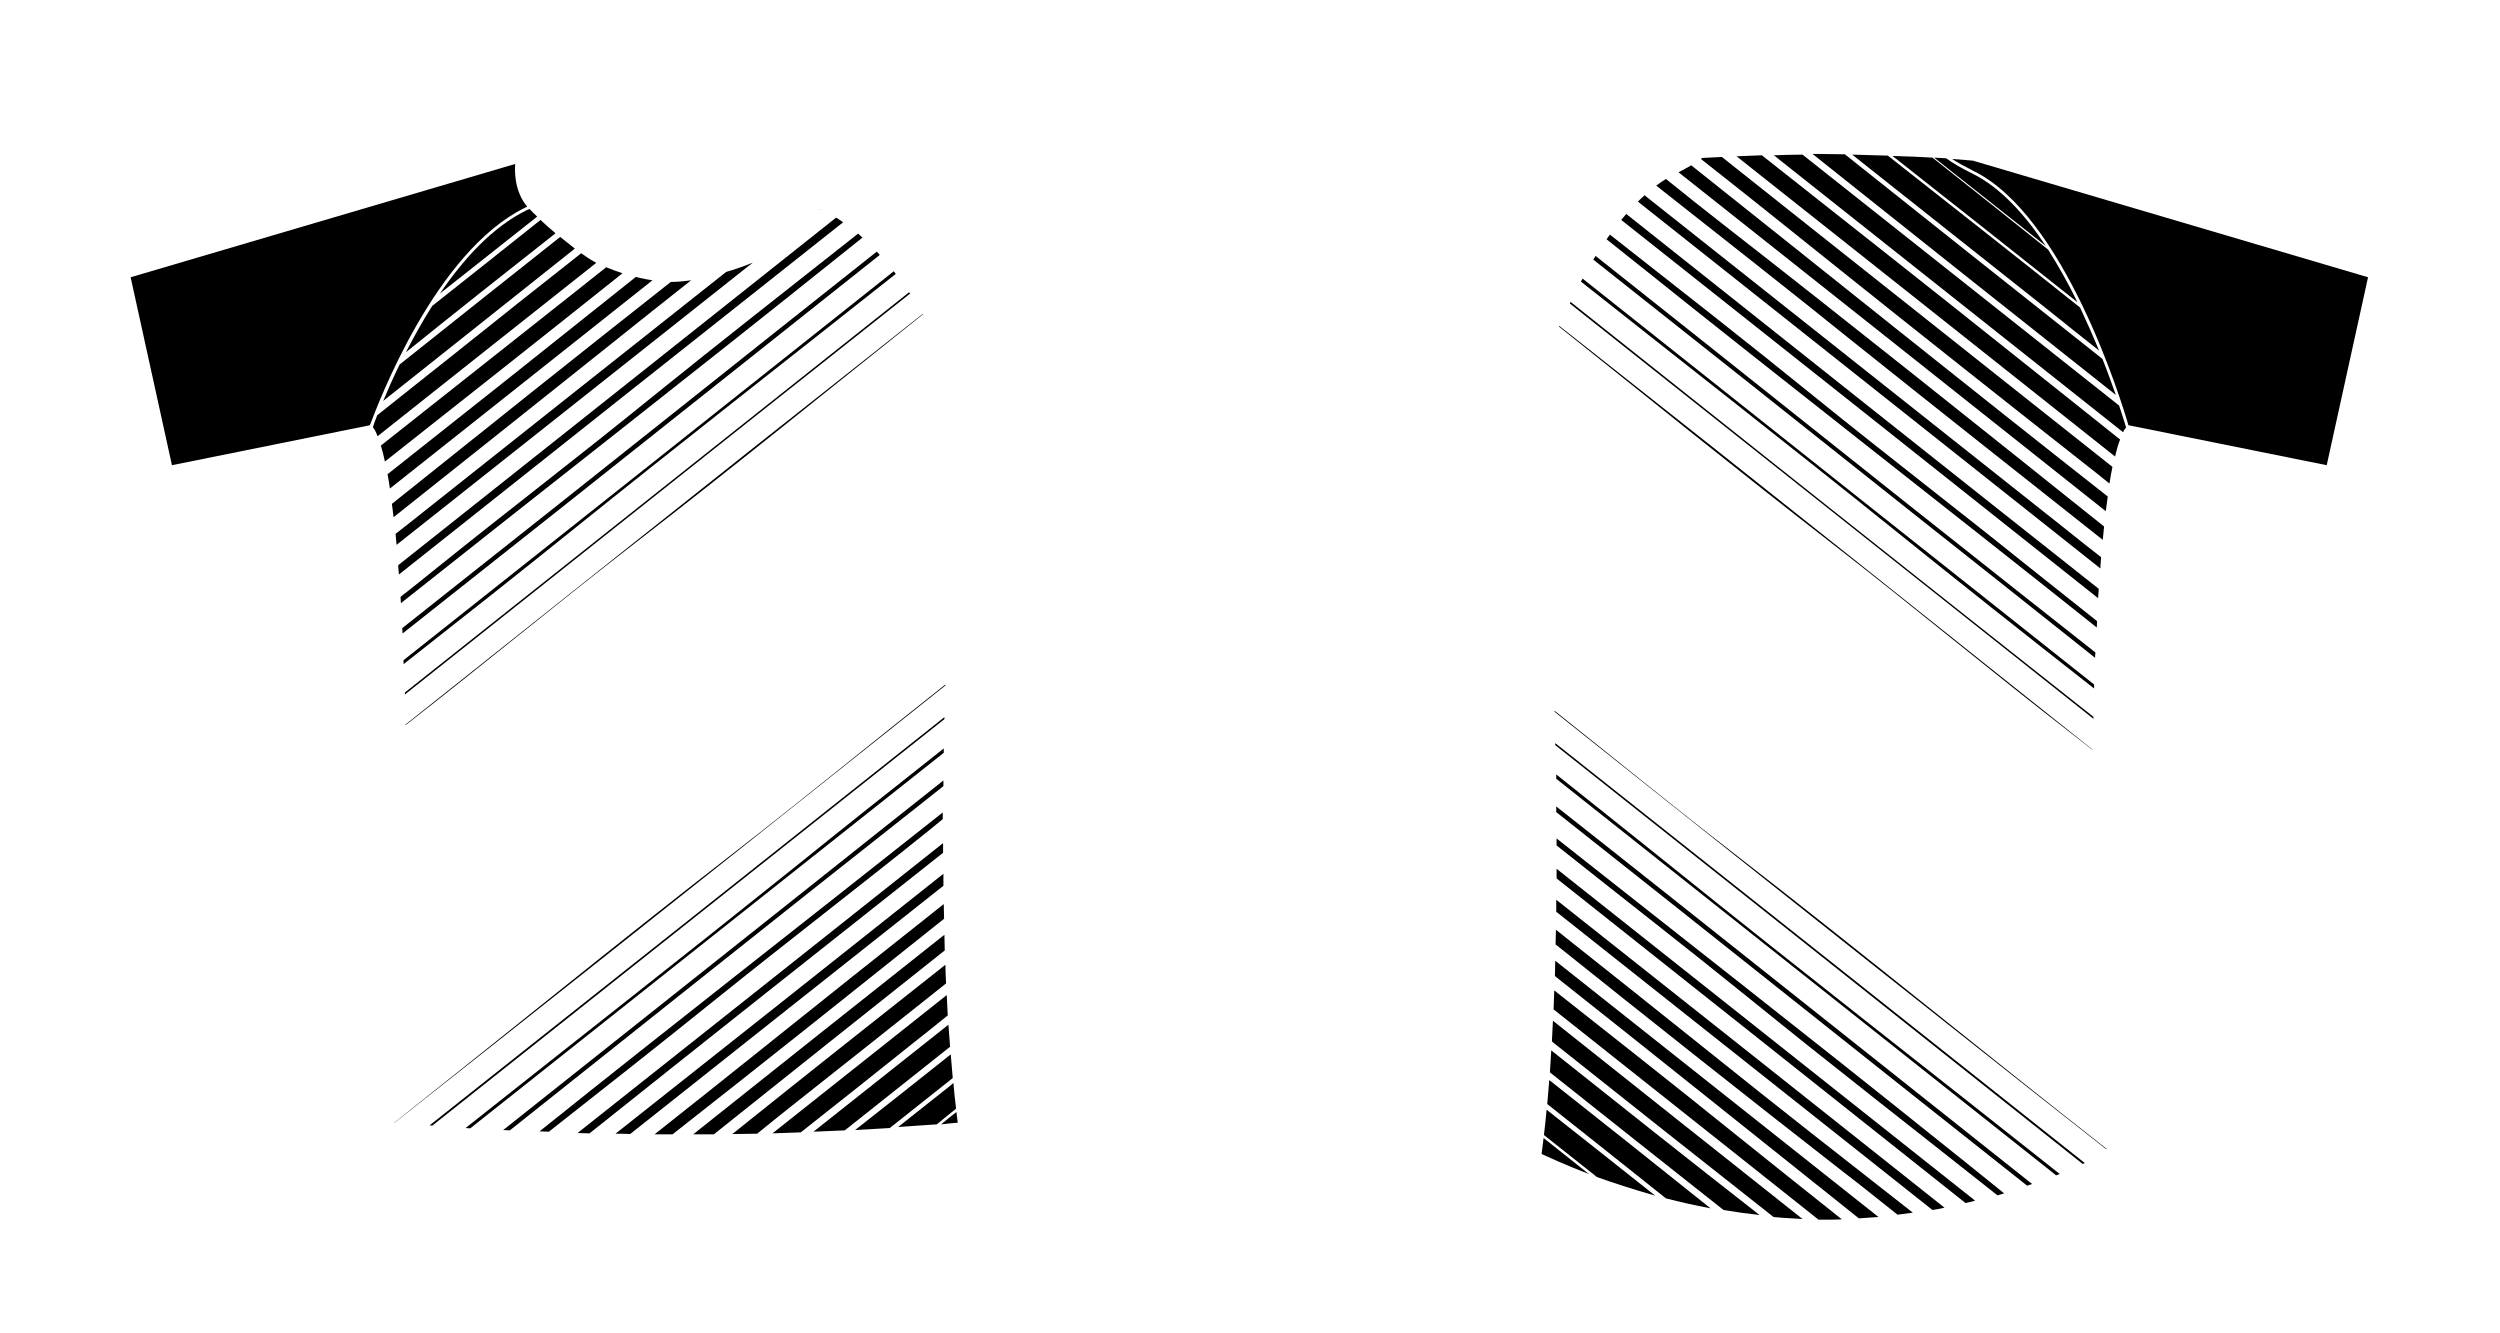 <?xml version="1.0" encoding="utf-8"?>
<!-- Generator: Adobe Illustrator 25.3.0, SVG Export Plug-In . SVG Version: 6.00 Build 0)  -->
<svg version="1.1" id="Layer_1" xmlns="http://www.w3.org/2000/svg" xmlns:xlink="http://www.w3.org/1999/xlink" x="0px" y="0px"
	 viewBox="0 0 750.2 400.1" style="enable-background:new 0 0 750.2 400.1;" xml:space="preserve">
<g>
	<path d="M51.6,139.6l59.4-12c2.5-6.6,19.6-52.1,46.6-65.3c0.2-0.1,0.4-0.2,0.6-0.3c-3.7-4.4-3.8-10.1-3.6-12.8l-115.4,34
		L51.6,139.6z"/>
	<path d="M591.9,52.1c-3.3-1.6-6-3.2-7.9-4.6c-1.1-0.1-2.4-0.1-3.6-0.2c11.2,8.8,22.3,17.7,33.5,26.5
		C607.6,64.3,600.2,56.2,591.9,52.1z"/>
	<path d="M623.4,90.7c-2.6-5.4-5.6-10.7-8.8-15.8c-11.5-9.2-23.1-18.4-34.7-27.6c-3.5-0.2-7.6-0.4-12-0.5
		C586.6,61.5,605,76.1,623.4,90.7z"/>
	<path d="M629.9,105.2c-1.7-4.1-3.6-8.4-5.7-12.9c-19.2-15.3-38.5-30.5-57.7-45.6c-3.4-0.1-7-0.2-10.7-0.3
		c20.1,15.9,40.1,31.8,59.3,47C620,97.4,625,101.3,629.9,105.2z"/>
	<path d="M634.9,118.5c-1.1-3.1-2.4-6.8-4-10.8c-25.9-20.5-51.7-41-77.3-61.4c-2.6,0-5.2-0.1-7.8-0.1c-0.6,0-1.3,0-1.9,0
		C574.1,70.3,604.5,94.4,634.9,118.5z"/>
	<path d="M635.9,121.7c-31.7-25.1-63.4-50.3-95-75.3c-2.9,0-5.8,0.1-8.6,0.2c35.2,27.9,70.1,55.6,104.8,83.1
		c0.3-0.7,0.6-1.1,0.9-1.4C637.7,127.3,637,124.9,635.9,121.7z"/>
	<path d="M604.2,106.4c-25.9-20.7-50.7-40.2-75.5-59.8c-2.6,0.1-5.2,0.2-7.6,0.3c37.2,29.5,75.5,59.8,113.6,90.1
		c0.5-2.2,1-3.9,1.5-5.1C625.4,123.3,614.8,114.8,604.2,106.4z"/>
	<path d="M549.7,79c26.6,21.3,53,42.2,79.7,63.2c1.2,1,2.4,1.9,3.6,2.9c0.3-1.9,0.6-3.5,0.9-5c-21.8-17.3-43.8-34.7-66.3-52.6
		c-17.2-13.6-34-27-50.9-40.4c-2.1,0.1-4.1,0.2-5.9,0.3c-0.1,0.1-0.3,0.2-0.4,0.3C523.5,58,536.5,68.4,549.7,79z"/>
	<path d="M507.5,49.6c-1.1,0.7-2.4,1.3-3.8,2.1c43.2,34.2,85.5,67.8,128.2,101.7c0.2-1.6,0.4-3,0.6-4.4
		C590.9,116.3,549.5,83,507.5,49.6z"/>
	<path d="M499.9,53.7c-1,0.6-1.9,1.3-2.9,2c19.9,15.7,39.8,31.3,59.4,47.1c24.9,19.9,49.7,39.5,74.6,59.2c0.1-1.4,0.3-2.7,0.4-4
		c-38.4-30.7-76.9-61.5-114.5-90.8C511.1,62.7,505.5,58.2,499.9,53.7z"/>
	<path d="M618.5,157.7c-40.7-32.3-83-65.8-125-99.1c-0.7,0.6-1.4,1.3-2,1.9c46.7,37,92.9,73.7,138.8,110.1c0-0.2,0-0.4,0-0.7
		c0.1-0.9,0.1-1.8,0.2-2.7C626.5,164.1,622.5,160.9,618.5,157.7z"/>
	<path d="M488,64.2c-0.5,0.6-1,1.2-1.5,1.8c48,38,95.5,75.7,143.1,113.5c0.1-0.9,0.1-1.9,0.2-2.8C582.5,139.3,536,102.3,488,64.2z"
		/>
	<path d="M544.8,119.3c-20.7-16.8-41.2-32.8-61.7-48.9c-0.3,0.5-0.7,0.9-1,1.4c2.8,2.3,5.7,4.5,8.4,6.7
		c46.3,37.1,92.9,73.3,138.7,109.8c0-0.6,0.1-1.3,0.1-1.9c-6.8-5.4-13.6-10.8-20.5-16.3C587.8,153.2,566.3,136.7,544.8,119.3z"/>
	<path d="M605.1,177.1c-41.8-33-84-66.8-126.3-100.3c-0.2,0.4-0.5,0.8-0.7,1.1c31.5,24.9,62.2,49.3,94.4,74.9
		c19.1,15.1,37.7,29.9,56.2,44.6c0-0.5,0-1.1,0.1-1.6C620.9,189.6,613,183.3,605.1,177.1z"/>
	<path d="M474.9,83.6c-0.2,0.3-0.3,0.6-0.5,0.9c31.2,24.7,63.1,49.6,93.4,74c20.1,16.2,40.3,32.2,60.6,48.1c0-0.4,0-0.8,0-1.2
		C577.1,164.7,526.2,124.4,474.9,83.6z"/>
	<path d="M471.3,90.6c-0.1,0.2-0.2,0.3-0.2,0.5c52.6,41.7,105,83.3,157.1,124.6c0-0.2,0-0.4,0-0.6
		C575.7,173.6,523.6,132.2,471.3,90.6z"/>
	<path d="M478.7,106.3c-3.7-2.9-7.2-5.7-10.8-8.5c0,0.1,0,0.1-0.1,0.2c27.2,21.7,54.2,43.6,82.1,65.2c24,18.6,47.5,38.2,71.7,56.9
		c2.1,1.6,4.2,3.3,6.3,4.9c0,0,0,0,0-0.1C577.5,184.7,526.4,143.9,478.7,106.3z"/>
	<path d="M463.2,341.5c-0.2,1.6-0.4,3.3-0.6,4.8c2.2,1,7.2,3.3,14.2,6C472.3,348.7,467.7,345.1,463.2,341.5z"/>
	<path d="M463.3,340.6c5.3,4.2,10.6,8.4,15.9,12.6c5,1.8,10.9,3.7,17.5,5.6c-11-8.7-21.9-17.4-32.6-25.8
		C463.9,335.5,463.6,338.1,463.3,340.6z"/>
	<path d="M464.9,324.1c-0.2,2.4-0.4,4.8-0.6,7.2c11.9,9.4,23.8,18.9,35.6,28.3c4.2,1.1,8.7,2.1,13.4,3
		C497.2,349.7,481.1,336.9,464.9,324.1z"/>
	<path d="M465.5,315.2c-0.1,2.2-0.3,4.5-0.4,6.6c17.4,13.8,34.7,27.6,52.1,41.3c3.5,0.6,7.1,1.1,10.8,1.5
		C507,348.2,486.2,331.7,465.5,315.2z"/>
	<path d="M466,306.3c-0.1,2.1-0.2,4.1-0.3,6.2c0.1,0.1,0.2,0.1,0.2,0.2c22.7,18.1,44.5,35.3,66.3,52.5c2.9,0.3,5.8,0.4,8.7,0.6
		C516.2,346.2,491.1,326.3,466,306.3z"/>
	<path d="M520.4,340.1c-18-14.5-36-28.7-54-42.9c-0.1,1.9-0.1,3.8-0.2,5.7c12,9.5,24.1,19.1,36.3,28.8
		c14.6,11.6,28.9,22.9,43.2,34.3c0.6,0,1.2,0,1.9,0c1.7,0,3.4,0,5.1-0.1C541.9,357.3,531.2,348.8,520.4,340.1z"/>
	<path d="M466.7,288.3c0,1.6-0.1,3.1-0.1,4.6c30.3,24,60.6,48.3,91.2,72.7c2-0.1,3.9-0.3,5.9-0.4C531,339.3,498.9,313.8,466.7,288.3
		z"/>
	<path d="M513.7,316.3c-15.6-12.5-31.2-24.9-46.8-37.3c0,1.5-0.1,3-0.1,4.4c29,23.2,58,46.2,86.5,68.4c5.5,4.2,10.8,8.5,16.1,12.7
		c1.5-0.2,3.1-0.4,4.6-0.6C553.7,348,533.6,332.3,513.7,316.3z"/>
	<path d="M467,270c0,1.2,0,2.4,0,3.6c37,29.3,75.1,59.5,112.9,89.5c1.2-0.2,2.4-0.4,3.6-0.7C544.4,331.3,505.6,300.6,467,270z"/>
	<path d="M467.1,260.7c0,1,0,1.9,0,2.9c40.7,32.3,81.2,64.4,122.7,97.4c1-0.2,1.9-0.4,2.9-0.7C550.6,326.9,508.8,293.8,467.1,260.7z
		"/>
	<path d="M579.6,340.6c-37.5-30.1-75.2-59.5-112.5-89c0,0.7,0,1.4,0,2.1c19.2,15.3,38.7,30.4,58.2,46.2
		c24.9,20.2,49.5,39.3,74.1,58.8c0.7-0.2,1.4-0.4,2-0.6C593.9,352,586.5,346.1,579.6,340.6z"/>
	<path d="M497.6,266.2C487.3,258,477.1,250,467,242c0,0.5,0,1.1,0,1.7c46.7,36.9,94.1,74.8,141.3,112.1c0.5-0.2,1-0.3,1.5-0.5
		C572,325.3,535.9,296.6,497.6,266.2z"/>
	<path d="M502.3,260.6c-11.7-9.4-23.5-18.8-35.3-28.2c0,0.4,0,0.9,0,1.3c50,39.7,99.7,79.1,150,119c0.4-0.1,0.7-0.3,1.1-0.4
		C579.8,321.9,539.8,290.8,502.3,260.6z"/>
	<path d="M466.7,223c0,0.2,0,0.4,0,0.6c52.8,41.9,105.4,83.6,158.3,125.7c0.2-0.1,0.4-0.2,0.6-0.3
		C572.5,306.9,519.5,264.8,466.7,223z"/>
	<path d="M520.2,256c-18-13.9-35.8-28.5-53.7-42.7c0,0.1,0,0.2,0,0.3c42.4,33.8,84.9,67.6,124.9,99.2c14.3,11.3,27.4,21.7,40.7,32.1
		c0-0.1,0-0.1,0-0.2C594.6,315.3,558.2,285.4,520.2,256z"/>
	<path d="M592,48.2c-1.2-0.1-3.4-0.3-6.2-0.5c1.6,1.1,3.7,2.2,6.4,3.6c27.2,13.3,44.3,68.7,46.5,76.3l59.5,12l12.4-56.4L592,48.2z"
		/>
	<path d="M158,63.1c-10.2,5-18.9,14.6-26,25c9.6-7.6,19.3-15.3,29.2-23.1c-0.8-0.7-1.5-1.5-2.2-2.2c0,0,0,0,0-0.1
		C158.6,62.8,158.3,63,158,63.1z"/>
	<path d="M166.7,70c-1.6-1.3-3.1-2.7-4.5-4c-10.8,8.6-21.6,17.2-32.5,25.8c-3,4.7-5.6,9.5-7.9,13.9C136.7,93.7,151.7,81.8,166.7,70z
		"/>
	<path d="M172.5,74.6c-1.4-1.1-2.9-2.3-4.4-3.5c-16.1,12.8-32.2,25.5-48.2,38.3c-2,4.1-3.6,7.8-4.9,10.9
		C134.1,105.1,153.3,89.9,172.5,74.6z"/>
	<path d="M178.1,78.4c-1.1-0.6-2.4-1.5-3.7-2.4c-12.6,9.9-25.3,20-38.3,30.4c-7.6,6-15.2,12.1-22.9,18.2c-0.7,1.7-1.1,3-1.3,3.6
		c0.4,0.5,0.9,1.3,1.4,2.7c21.9-17.4,43.9-34.8,65.6-52C178.7,78.7,178.4,78.6,178.1,78.4z"/>
	<path d="M114.3,133.7c0.4,1.3,0.8,2.9,1.2,4.8C139.3,119.7,163,101,186.8,82c-1.5-0.5-3.2-1.1-4.9-1.8c-3,2.4-6.1,4.8-9.2,7.3
		C152.9,103.2,133.5,118.5,114.3,133.7z"/>
	<path d="M192,83.4h0.1l-0.5-0.1c0,0-0.3-0.1-0.8-0.2c-24.9,19.9-49.7,39.6-74.5,59.2c0.2,1.3,0.5,2.7,0.7,4.3
		c26.3-20.8,52.4-41.6,78.8-62.5C194.5,83.9,193.2,83.7,192,83.4z"/>
	<path d="M183.9,102.8c7.8-6.3,15.7-12.5,23.5-18.7c-2.1,0.3-4.1,0.5-6.1,0.5c-27.7,21.8-55.7,44.2-83.7,66.6c0.2,1.3,0.3,2.6,0.5,4
		C140.1,137.7,162,120.3,183.9,102.8z"/>
	<path d="M245.7,63.1c0.1-0.1,0.3-0.2,0.4-0.3c0,0-0.1,0-0.1,0c0,0,0,0.1-0.1,0.1C245.8,62.9,245.8,63,245.7,63.1z"/>
	<path d="M225.9,78.8c-2.6,1.1-5.6,2.1-8,2.8c-32.4,25.7-64.7,51.2-96,76.1c-1.1,0.8-2.1,1.7-3.2,2.5c0.1,1.1,0.2,2.2,0.3,3.3
		C154.4,135.5,190,107.2,225.9,78.8z"/>
	<path d="M250.9,65.3c-44.4,35.3-87.7,69.6-131.4,104.3c0,0.1,0,0.2,0,0.3c0.1,0.8,0.1,1.6,0.2,2.5c44.3-35.2,88.6-70.3,133.3-105.7
		C252.3,66.2,251.6,65.7,250.9,65.3z"/>
	<path d="M249.8,78.5c2.9-2.3,5.9-4.7,9-7.2c-0.4-0.4-0.9-0.8-1.3-1.2c-20.5,16.2-41.1,32.3-61.9,49.1c-21.4,17.4-43,33.9-64,50.8
		c-3.8,3.1-7.6,6.1-11.4,9.1c0,0.6,0.1,1.3,0.1,1.9C163.1,147,206.6,113.1,249.8,78.5z"/>
	<path d="M167.8,152.9c32.9-26.1,64.1-50.9,96.2-76.4c-0.3-0.3-0.6-0.7-0.9-1c-42.8,33.9-85.6,68.1-127.9,101.5
		c-4.8,3.8-9.7,7.7-14.5,11.5c0,0.5,0.1,1.1,0.1,1.6C136.2,177.9,151.9,165.5,167.8,152.9z"/>
	<path d="M172.5,158.5c31.2-25.1,64.1-50.8,96.3-76.3c-0.2-0.3-0.4-0.5-0.6-0.8c-49.2,39.1-97.9,77.7-147.1,116.7c0,0.4,0,0.8,0,1.2
		C138.3,185.8,155.5,172.2,172.5,158.5z"/>
	<path d="M273.1,88.1c-0.1-0.1-0.2-0.3-0.3-0.4c-50.5,40.1-100.8,80-151.3,120.1c0,0.2,0,0.4,0,0.6
		C171.8,168.5,222.3,128.3,273.1,88.1z"/>
	<path d="M277,94.3c0,0-0.1-0.1-0.1-0.1c-5,3.9-10.1,8-15.3,12.1c-44.8,35.3-92.5,73.4-139.9,111.1c0,0.1,0,0.1,0,0.2
		c23.1-18,45.7-36.7,68.7-54.5C219.9,140.3,248.3,117.2,277,94.3z"/>
	<path d="M287.4,336.9c-0.1-1.1-0.3-2.2-0.4-3.2c-1.5,1.2-3.1,2.4-4.6,3.7C284.2,337.2,285.9,337,287.4,336.9z"/>
	<path d="M286.9,332.7c-0.3-2.5-0.6-5.1-0.8-7.7c-0.3,0.2-0.5,0.4-0.7,0.6c-5.3,4.2-10.6,8.4-15.9,12.6c4.3-0.3,8.2-0.6,11.6-0.8
		C282.9,335.9,284.9,334.3,286.9,332.7z"/>
	<path d="M285.9,323.5c-0.2-2.3-0.4-4.7-0.6-7.1c-9.6,7.6-19.1,15.2-28.7,22.7c3.7-0.2,7.2-0.4,10.4-0.6
		C273.3,333.5,279.6,328.5,285.9,323.5z"/>
	<path d="M285.1,314.1c-0.2-2.2-0.3-4.4-0.5-6.6c-13.5,10.7-27,21.4-40.5,32.1c3.2-0.1,6.4-0.3,9.4-0.4
		C264,330.9,274.5,322.5,285.1,314.1z"/>
	<path d="M274.4,312.7c3.3-2.6,6.7-5.3,10-8c-0.1-2-0.2-4.1-0.3-6.1c-17.5,13.9-34.9,27.7-52.3,41.5c2.9-0.1,5.8-0.2,8.5-0.3
		C251.6,330.9,262.9,321.9,274.4,312.7z"/>
	<path d="M237.9,331.6c15.6-12.3,30.9-24.5,46-36.5c-0.1-1.9-0.2-3.7-0.2-5.6c-21.3,16.8-42.5,33.6-63.7,50.6
		c-0.1,0.1-0.2,0.1-0.2,0.2c2.5,0,5-0.1,7.4-0.1C230.7,337.3,234.3,334.5,237.9,331.6z"/>
	<path d="M283.4,280.5c-25.1,19.9-50.2,39.8-75.4,59.9c1,0,1.8,0,2.3,0c1.3,0,2.6,0,3.9,0c23.2-18.5,46.2-36.9,69.3-55.2
		C283.5,283.7,283.4,282.1,283.4,280.5z"/>
	<path d="M201.8,340.4c26.9-21.1,54.2-42.9,81.5-64.7c0-1.5-0.1-2.9-0.1-4.4c-18.8,14.9-37.7,29.9-56.5,45
		c-10.1,8.1-20.2,16.1-30.3,24.1c0.9,0,2.1,0,3.6,0H201.8z"/>
	<path d="M283.1,265.8c0-1.2,0-2.4,0-3.6c-32.6,25.9-65.4,51.9-98.4,78c1.4,0,2.9,0,4.4,0.1C220.7,315.2,252.3,290.2,283.1,265.8z"
		/>
	<path d="M283,255.9c0-1,0-1.9,0-2.9c-36.5,29-73,57.9-109.7,87c1.2,0,2.4,0.1,3.6,0.1C212.5,311.7,247.6,283.9,283,255.9z"/>
	<path d="M279,249c1.3-1.1,2.6-2.1,3.9-3.2c0-0.7,0-1.3,0-2c-40.1,31.8-80.7,63.4-121,95.7c0.9,0,1.9,0.1,2.8,0.1
		c16.7-13.1,33.4-26.3,50.3-39.9C236.5,282.4,258,265.9,279,249z"/>
	<path d="M275.4,242c2.6-2,5.1-4.1,7.7-6.1c0-0.6,0-1.1,0-1.7c-13.3,10.5-26.7,21.2-40.3,32c-31.4,24.9-61.3,48.7-91.8,72.9
		c0.7,0,1.3,0.1,2,0.1C193.9,306.7,234.8,274,275.4,242z"/>
	<path d="M283.2,225.9c0-0.4,0-0.9,0-1.3c-15.1,11.9-30.2,23.9-45.2,36c-31.9,25.6-65.5,51.9-98.3,77.9c0.5,0,1,0.1,1.4,0.1
		C188.7,300.8,235.8,263.5,283.2,225.9z"/>
	<path d="M283.4,215.8c0-0.2,0-0.4,0-0.6c-51.3,40.7-102.8,81.6-154.5,122.5c0.3,0,0.5,0,0.8,0.1C181.1,297,232.1,256.5,283.4,215.8
		z"/>
	<path d="M148.9,312.8c43.2-34.1,89.1-70.7,134.8-107.1c0-0.1,0-0.2,0-0.3c-21.3,16.8-42.3,34.1-63.6,50.6
		c-34.6,26.8-67.9,54-101.8,80.9c0,0,0.1,0,0.1,0C128.3,329.1,138.3,321.2,148.9,312.8z"/>
</g>
</svg>
